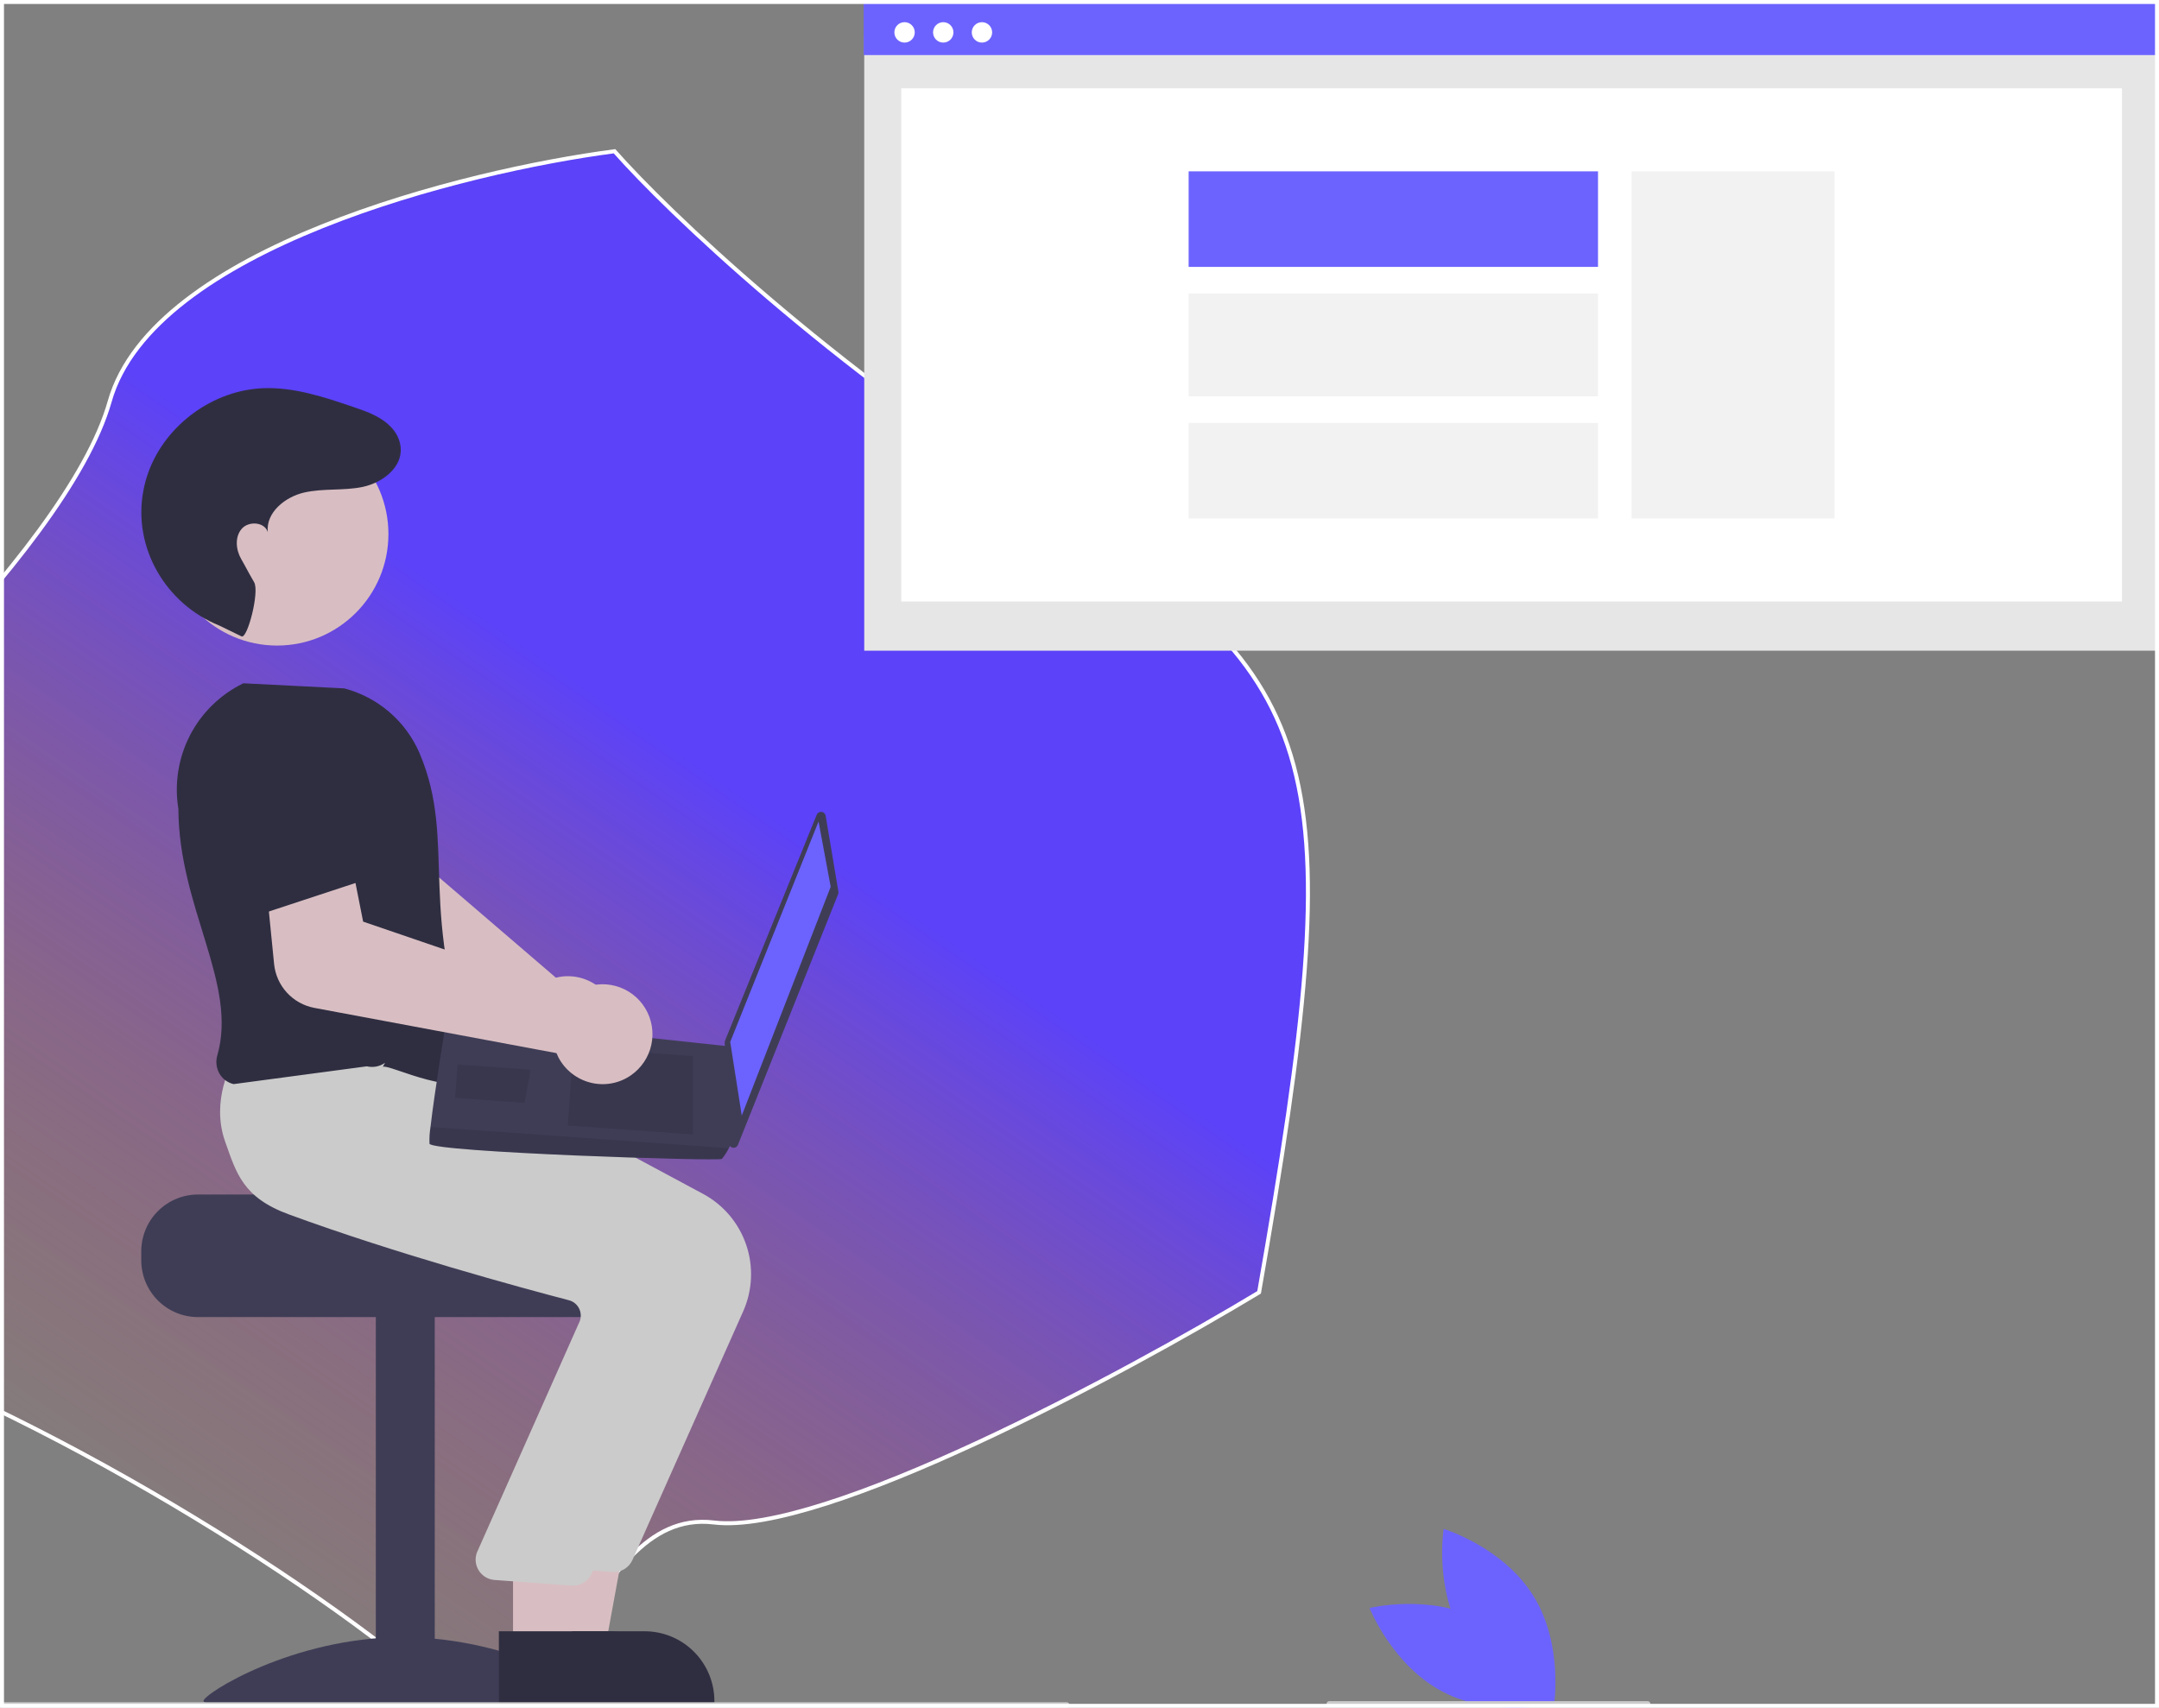 <svg width="541" height="428" viewBox="0 0 541 428" fill="none" xmlns="http://www.w3.org/2000/svg">
<rect x="0" y="0" width="541" height="428" fill="#808080" stroke="none"/>
<g id="undraw_web_developer_re_h7ie 1">
<g clip-path="url(#clip0_5_42)">
<path id="Vector 1" d="M27.488 100.598C38.303 62.288 116.323 42.84 153.981 37.904C167.249 52.922 207.673 91.698 263.224 126.663C332.662 170.369 338.818 190.932 315.503 323.873C281.343 344.482 206.197 384.871 178.89 381.547C144.756 377.393 143.008 449.732 101.403 416.552C59.799 383.371 -15.771 339.793 -68.406 327.997C-110.514 318.561 -98.345 257.97 -86.997 228.854C-53.342 202.065 16.672 138.908 27.488 100.598Z" fill="url(#paint0_linear_5_42)" stroke="white"/>
<path id="Rectangle 62" d="M541 8.907H216.559V163.068H541V8.907Z" fill="#E6E6E6"/>
<path id="Rectangle 75" d="M531.723 22.126H225.837V150.748H531.723V22.126Z" fill="white"/>
<path id="Rectangle 80" d="M540.862 0H216.421V13.802H540.862V0Z" fill="#6C63FF"/>
<path id="Ellipse 90" d="M226.664 10.674C228.075 10.674 229.218 9.529 229.218 8.116C229.218 6.703 228.075 5.558 226.664 5.558C225.253 5.558 224.109 6.703 224.109 8.116C224.109 9.529 225.253 10.674 226.664 10.674Z" fill="white"/>
<path id="Ellipse 91" d="M236.36 10.674C237.771 10.674 238.915 9.529 238.915 8.116C238.915 6.703 237.771 5.558 236.36 5.558C234.949 5.558 233.806 6.703 233.806 8.116C233.806 9.529 234.949 10.674 236.36 10.674Z" fill="white"/>
<path id="Ellipse 92" d="M246.057 10.674C247.468 10.674 248.612 9.529 248.612 8.116C248.612 6.703 247.468 5.558 246.057 5.558C244.646 5.558 243.503 6.703 243.503 8.116C243.503 9.529 244.646 10.674 246.057 10.674Z" fill="white"/>
<path id="Vector" d="M459.711 42.939H408.854V129.937H459.711V42.939Z" fill="#F2F2F2"/>
<g id="box1">
<path id="Vector_2" d="M400.428 42.938H297.849V66.885H400.428V42.938Z" fill="#6C63FF"/>
</g>
<g id="box2">
<path id="Vector_3" d="M400.428 73.554H297.849V99.319H400.428V73.554Z" fill="#F2F2F2"/>
</g>
<g id="box3">
<path id="Vector_4" d="M400.428 105.988H297.849V129.935H400.428V105.988Z" fill="#F2F2F2"/>
</g>
<path id="Vector_5" d="M154.791 257.234C154.8 255.47 154.438 253.724 153.727 252.111C153.016 250.497 151.973 249.052 150.665 247.871C149.358 246.689 147.816 245.797 146.14 245.254C144.465 244.71 142.693 244.528 140.942 244.717C140.388 244.78 139.839 244.882 139.299 245.021L96.989 208.704L99.517 195.058L78.663 188.29L72.375 210.16C71.631 212.785 71.752 215.58 72.721 218.13C73.689 220.68 75.452 222.85 77.749 224.317L129.799 257.282C129.799 257.692 129.821 258.102 129.863 258.51C130.053 260.263 130.611 261.957 131.5 263.479C132.389 265.002 133.59 266.319 135.023 267.345C136.456 268.37 138.089 269.081 139.816 269.43C141.543 269.78 143.323 269.76 145.042 269.372C145.541 269.261 146.033 269.119 146.515 268.946C148.924 268.074 151.008 266.484 152.488 264.39C153.967 262.296 154.771 259.799 154.791 257.234Z" fill="#D8BEC2"/>
<path id="Vector_6" d="M49.601 299.352H104.153C104.153 300.923 160.376 302.197 160.376 302.197C161.259 302.862 162.063 303.626 162.774 304.473C164.909 307.023 166.076 310.247 166.069 313.575V315.851C166.068 319.622 164.571 323.239 161.908 325.906C159.244 328.573 155.632 330.072 151.866 330.073H49.601C45.835 330.07 42.224 328.571 39.561 325.904C36.898 323.238 35.401 319.622 35.397 315.851V313.575C35.403 309.805 36.901 306.19 39.563 303.524C42.226 300.858 45.835 299.358 49.601 299.352V299.352Z" fill="#3F3D56"/>
<path id="Vector_7" d="M108.941 329.508H94.17V425.085H108.941V329.508Z" fill="#3F3D56"/>
<path id="Vector_8" d="M150.984 426.274C150.984 428.064 128.6 426.967 100.987 426.967C73.375 426.967 50.991 428.064 50.991 426.274C50.991 424.485 73.375 410.294 100.987 410.294C128.6 410.294 150.984 424.485 150.984 426.274Z" fill="#3F3D56"/>
<path id="Vector_9" d="M137.649 413.364L151.579 413.362L158.206 377.183L137.646 377.184L137.649 413.364Z" fill="#D8BEC2"/>
<path id="Vector_10" d="M134.096 426.885L179.014 426.883V426.314C179.014 424.015 178.561 421.739 177.683 419.615C176.804 417.491 175.516 415.561 173.893 413.935C172.27 412.31 170.342 411.02 168.221 410.14C166.1 409.261 163.827 408.808 161.531 408.808H161.529L134.095 408.809L134.096 426.885Z" fill="#2F2E41"/>
<path id="Vector_11" d="M158.484 390.928L186.256 328.567C188.574 323.311 188.831 317.373 186.974 311.936C185.117 306.499 181.283 301.962 176.235 299.229L115.997 266.883L88.509 264.542L63.154 262.234L62.971 262.544C62.737 262.94 57.285 272.369 60.971 282.708C63.766 290.551 71.037 296.677 82.581 300.916C109.527 310.809 140.655 319.265 152.788 322.441C153.324 322.578 153.825 322.828 154.258 323.173C154.691 323.518 155.046 323.951 155.3 324.443C155.555 324.93 155.706 325.464 155.744 326.012C155.783 326.56 155.708 327.11 155.523 327.628L129.722 385.673C129.453 386.41 129.356 387.198 129.439 387.978C129.522 388.757 129.782 389.507 130.2 390.17C130.619 390.833 131.183 391.391 131.851 391.801C132.518 392.21 133.271 392.461 134.051 392.534L153.33 393.939C153.493 393.955 153.656 393.963 153.818 393.963C154.806 393.962 155.772 393.675 156.6 393.137C157.428 392.598 158.082 391.831 158.484 390.928V390.928Z" fill="#CBCBCB"/>
<path id="Vector_12" d="M128.558 413.364L142.488 413.362L149.116 377.183L128.556 377.184L128.558 413.364Z" fill="#D8BEC2"/>
<path id="Vector_13" d="M125.006 426.885L169.923 426.883V426.314C169.923 424.015 169.471 421.739 168.593 419.615C167.714 417.491 166.426 415.561 164.803 413.935C163.179 412.31 161.252 411.02 159.131 410.14C157.01 409.261 154.737 408.808 152.441 408.808H152.439L125.005 408.809L125.006 426.885Z" fill="#2F2E41"/>
<path id="Vector_14" d="M148.258 394.341L176.029 331.98C178.348 326.724 178.604 320.786 176.747 315.349C174.89 309.913 171.056 305.376 166.009 302.642L105.771 270.297L78.283 267.956L58.423 266.231L58.426 265.958C58.192 266.353 52.74 275.783 56.425 286.122C59.221 293.964 60.81 300.09 72.355 304.329C99.301 314.223 130.429 322.679 142.561 325.854C143.097 325.992 143.598 326.241 144.031 326.586C144.465 326.931 144.82 327.364 145.074 327.857C145.328 328.343 145.48 328.878 145.518 329.426C145.556 329.974 145.481 330.524 145.297 331.041L119.496 389.087C119.226 389.823 119.129 390.611 119.212 391.391C119.295 392.171 119.556 392.921 119.974 393.584C120.392 394.246 120.957 394.804 121.624 395.214C122.292 395.624 123.045 395.875 123.824 395.947L143.103 397.353C143.267 397.368 143.43 397.376 143.592 397.376C144.579 397.376 145.545 397.089 146.373 396.55C147.201 396.012 147.856 395.245 148.258 394.341Z" fill="#CBCBCB"/>
<path id="Vector_15" d="M95.92 267.368C97.252 266.425 116.373 276.471 119.782 268.506C103.874 228.682 114.836 211.486 105.092 188.649C103.376 184.71 100.79 181.212 97.53 178.418C94.269 175.623 90.419 173.605 86.267 172.515L60.986 171.237L60.855 171.3C55.15 174.099 50.497 178.663 47.587 184.317C44.677 189.972 43.663 196.415 44.698 202.691C44.788 227.545 59.638 246.5 54.446 264.527C54.228 265.281 54.164 266.071 54.259 266.85C54.353 267.628 54.604 268.38 54.995 269.06C55.375 269.716 55.885 270.288 56.494 270.74C57.103 271.192 57.798 271.514 58.536 271.687L91.918 267.228C92.698 267.414 93.508 267.431 94.295 267.278C95.082 267.126 95.828 266.807 96.482 266.343L95.92 267.368Z" fill="#2F2E41"/>
<path id="Vector_16" d="M69.423 161.782C84.836 161.782 97.331 149.27 97.331 133.835C97.331 118.401 84.836 105.889 69.423 105.889C54.01 105.889 41.515 118.401 41.515 133.835C41.515 149.27 54.01 161.782 69.423 161.782Z" fill="#D8BEC2"/>
<path id="Vector_17" d="M60.534 159.486C62.017 160.136 65.053 148.305 63.693 145.938C61.67 142.419 61.789 142.444 60.447 140.116C59.104 137.788 58.803 134.601 60.542 132.552C62.281 130.504 66.305 130.775 67.099 133.344C66.589 128.465 71.408 124.544 76.181 123.441C80.955 122.339 85.99 123.024 90.79 122.043C96.361 120.905 102.157 116.229 99.934 110.095C99.553 109.074 98.982 108.134 98.251 107.325C95.683 104.434 92.091 103.2 88.579 102.006C81.273 99.523 73.766 97.008 66.056 97.282C53.386 97.733 41.41 106.503 37.142 118.456C36.61 119.948 36.199 121.48 35.91 123.037C33.264 137.287 41.528 151.343 54.95 156.77L60.534 159.486Z" fill="#2F2E41"/>
<path id="Vector_18" d="M206.889 204.426L210.09 223.454C210.125 223.667 210.102 223.885 210.022 224.084L184.914 286.906C184.815 287.155 184.633 287.362 184.4 287.493C184.166 287.624 183.895 287.67 183.631 287.625C183.367 287.58 183.127 287.446 182.95 287.245C182.773 287.043 182.671 286.788 182.659 286.52L181.596 261.275C181.589 261.107 181.618 260.94 181.681 260.785L204.652 204.179C204.748 203.943 204.918 203.745 205.137 203.614C205.355 203.484 205.611 203.428 205.864 203.456C206.117 203.484 206.354 203.594 206.539 203.769C206.724 203.944 206.847 204.174 206.889 204.426V204.426Z" fill="#3F3D56"/>
<g id="screen">
<path id="Vector_19" d="M205.112 205.887L208.153 222.234L185.871 279.561L182.979 261.12L205.112 205.887Z" fill="#6C63FF"/>
</g>
<path id="Vector_20" d="M107.627 286.614C108.175 288.757 180.151 291.076 180.898 290.428C181.567 289.597 182.147 288.698 182.629 287.746C183.383 286.397 184.081 285.044 184.081 285.044L182.898 262.25L111.997 254.663C111.997 254.663 108.86 273.684 107.876 282.423C107.653 283.808 107.57 285.212 107.627 286.614Z" fill="#3F3D56"/>
<path id="Vector_21" opacity="0.1" d="M173.622 264.662L173.628 284.299L142.269 282.067L143.657 262.528L173.622 264.662Z" fill="black"/>
<path id="Vector_22" opacity="0.1" d="M132.758 268.064L132.947 268.04L131.467 276.388L114.045 275.148L114.639 266.774L132.758 268.064Z" fill="black"/>
<path id="Vector_23" opacity="0.1" d="M107.627 286.614C108.175 288.757 180.151 291.076 180.898 290.428C181.567 289.597 182.147 288.698 182.629 287.746L107.876 282.423C107.653 283.808 107.57 285.212 107.627 286.614Z" fill="black"/>
<path id="Vector_24" d="M78.726 252.575L139.441 263.921C139.593 264.302 139.764 264.675 139.954 265.038C140.779 266.592 141.921 267.955 143.307 269.038C144.692 270.121 146.29 270.901 147.995 271.325C149.708 271.756 151.493 271.816 153.231 271.501C154.968 271.186 156.619 270.503 158.071 269.497C160.702 267.688 162.543 264.94 163.216 261.816C163.888 258.692 163.342 255.428 161.689 252.694C160.036 249.96 157.401 247.963 154.325 247.112C151.248 246.261 147.963 246.621 145.143 248.117C144.652 248.381 144.179 248.679 143.729 249.008L90.994 230.969L88.295 217.355L66.421 218.804L68.687 241.626C68.962 244.29 70.088 246.793 71.896 248.766C73.704 250.738 76.1 252.074 78.726 252.575V252.575Z" fill="#D8BEC2"/>
<path id="Vector_25" d="M65.68 228.983L97.465 218.523L90.05 197.205C89.066 194.374 87.114 191.983 84.539 190.454C81.964 188.925 78.933 188.357 75.98 188.85V188.85C72.993 189.348 70.283 190.9 68.338 193.224C66.394 195.549 65.343 198.493 65.377 201.525L65.68 228.983Z" fill="#2F2E41"/>
<path id="Vector_26" d="M267.311 428H0.7C0.514 428 0.336 427.926 0.205 427.795C0.074 427.663 0 427.485 0 427.299C0 427.113 0.074 426.935 0.205 426.804C0.336 426.672 0.514 426.599 0.7 426.599H267.311C267.497 426.599 267.675 426.672 267.806 426.804C267.937 426.935 268.011 427.113 268.011 427.299C268.011 427.485 267.937 427.663 267.806 427.795C267.675 427.926 267.497 428 267.311 428Z" fill="#CBCBCB"/>
<path id="Vector_27" d="M371.021 405.923C383.809 412.55 389.494 426.979 389.494 426.979C389.494 426.979 374.447 430.663 361.66 424.036C348.873 417.409 343.187 402.981 343.187 402.981C343.187 402.981 358.234 399.296 371.021 405.923Z" fill="#6C63FF"/>
<path id="Vector_28" d="M366.932 410.696C374.563 422.923 389.385 427.43 389.385 427.43C389.385 427.43 391.835 412.114 384.204 399.888C376.574 387.661 361.752 383.154 361.752 383.154C361.752 383.154 359.301 398.47 366.932 410.696Z" fill="#6C63FF"/>
<path id="Vector_29" d="M412.863 427.722H333.089C332.904 427.722 332.726 427.648 332.594 427.517C332.463 427.386 332.389 427.207 332.389 427.021C332.389 426.836 332.463 426.657 332.594 426.526C332.726 426.395 332.904 426.321 333.089 426.321H412.863C413.048 426.321 413.226 426.395 413.358 426.526C413.489 426.657 413.562 426.836 413.562 427.021C413.562 427.207 413.489 427.386 413.358 427.517C413.226 427.648 413.048 427.722 412.863 427.722Z" fill="#CBCBCB"/>
</g>
<rect x="0.5" y="0.5" width="540" height="427" stroke="white"/>
</g>
<defs>
<linearGradient id="paint0_linear_5_42" x1="238.731" y1="96.585" x2="29.269" y2="399.102" gradientUnits="userSpaceOnUse">
<stop offset="0.312" stop-color="#5C42F8"/>
<stop offset="1" stop-color="#BB4848" stop-opacity="0"/>
</linearGradient>
<clipPath id="clip0_5_42">
<rect width="541" height="428" fill="white"/>
</clipPath>
</defs>
</svg>
